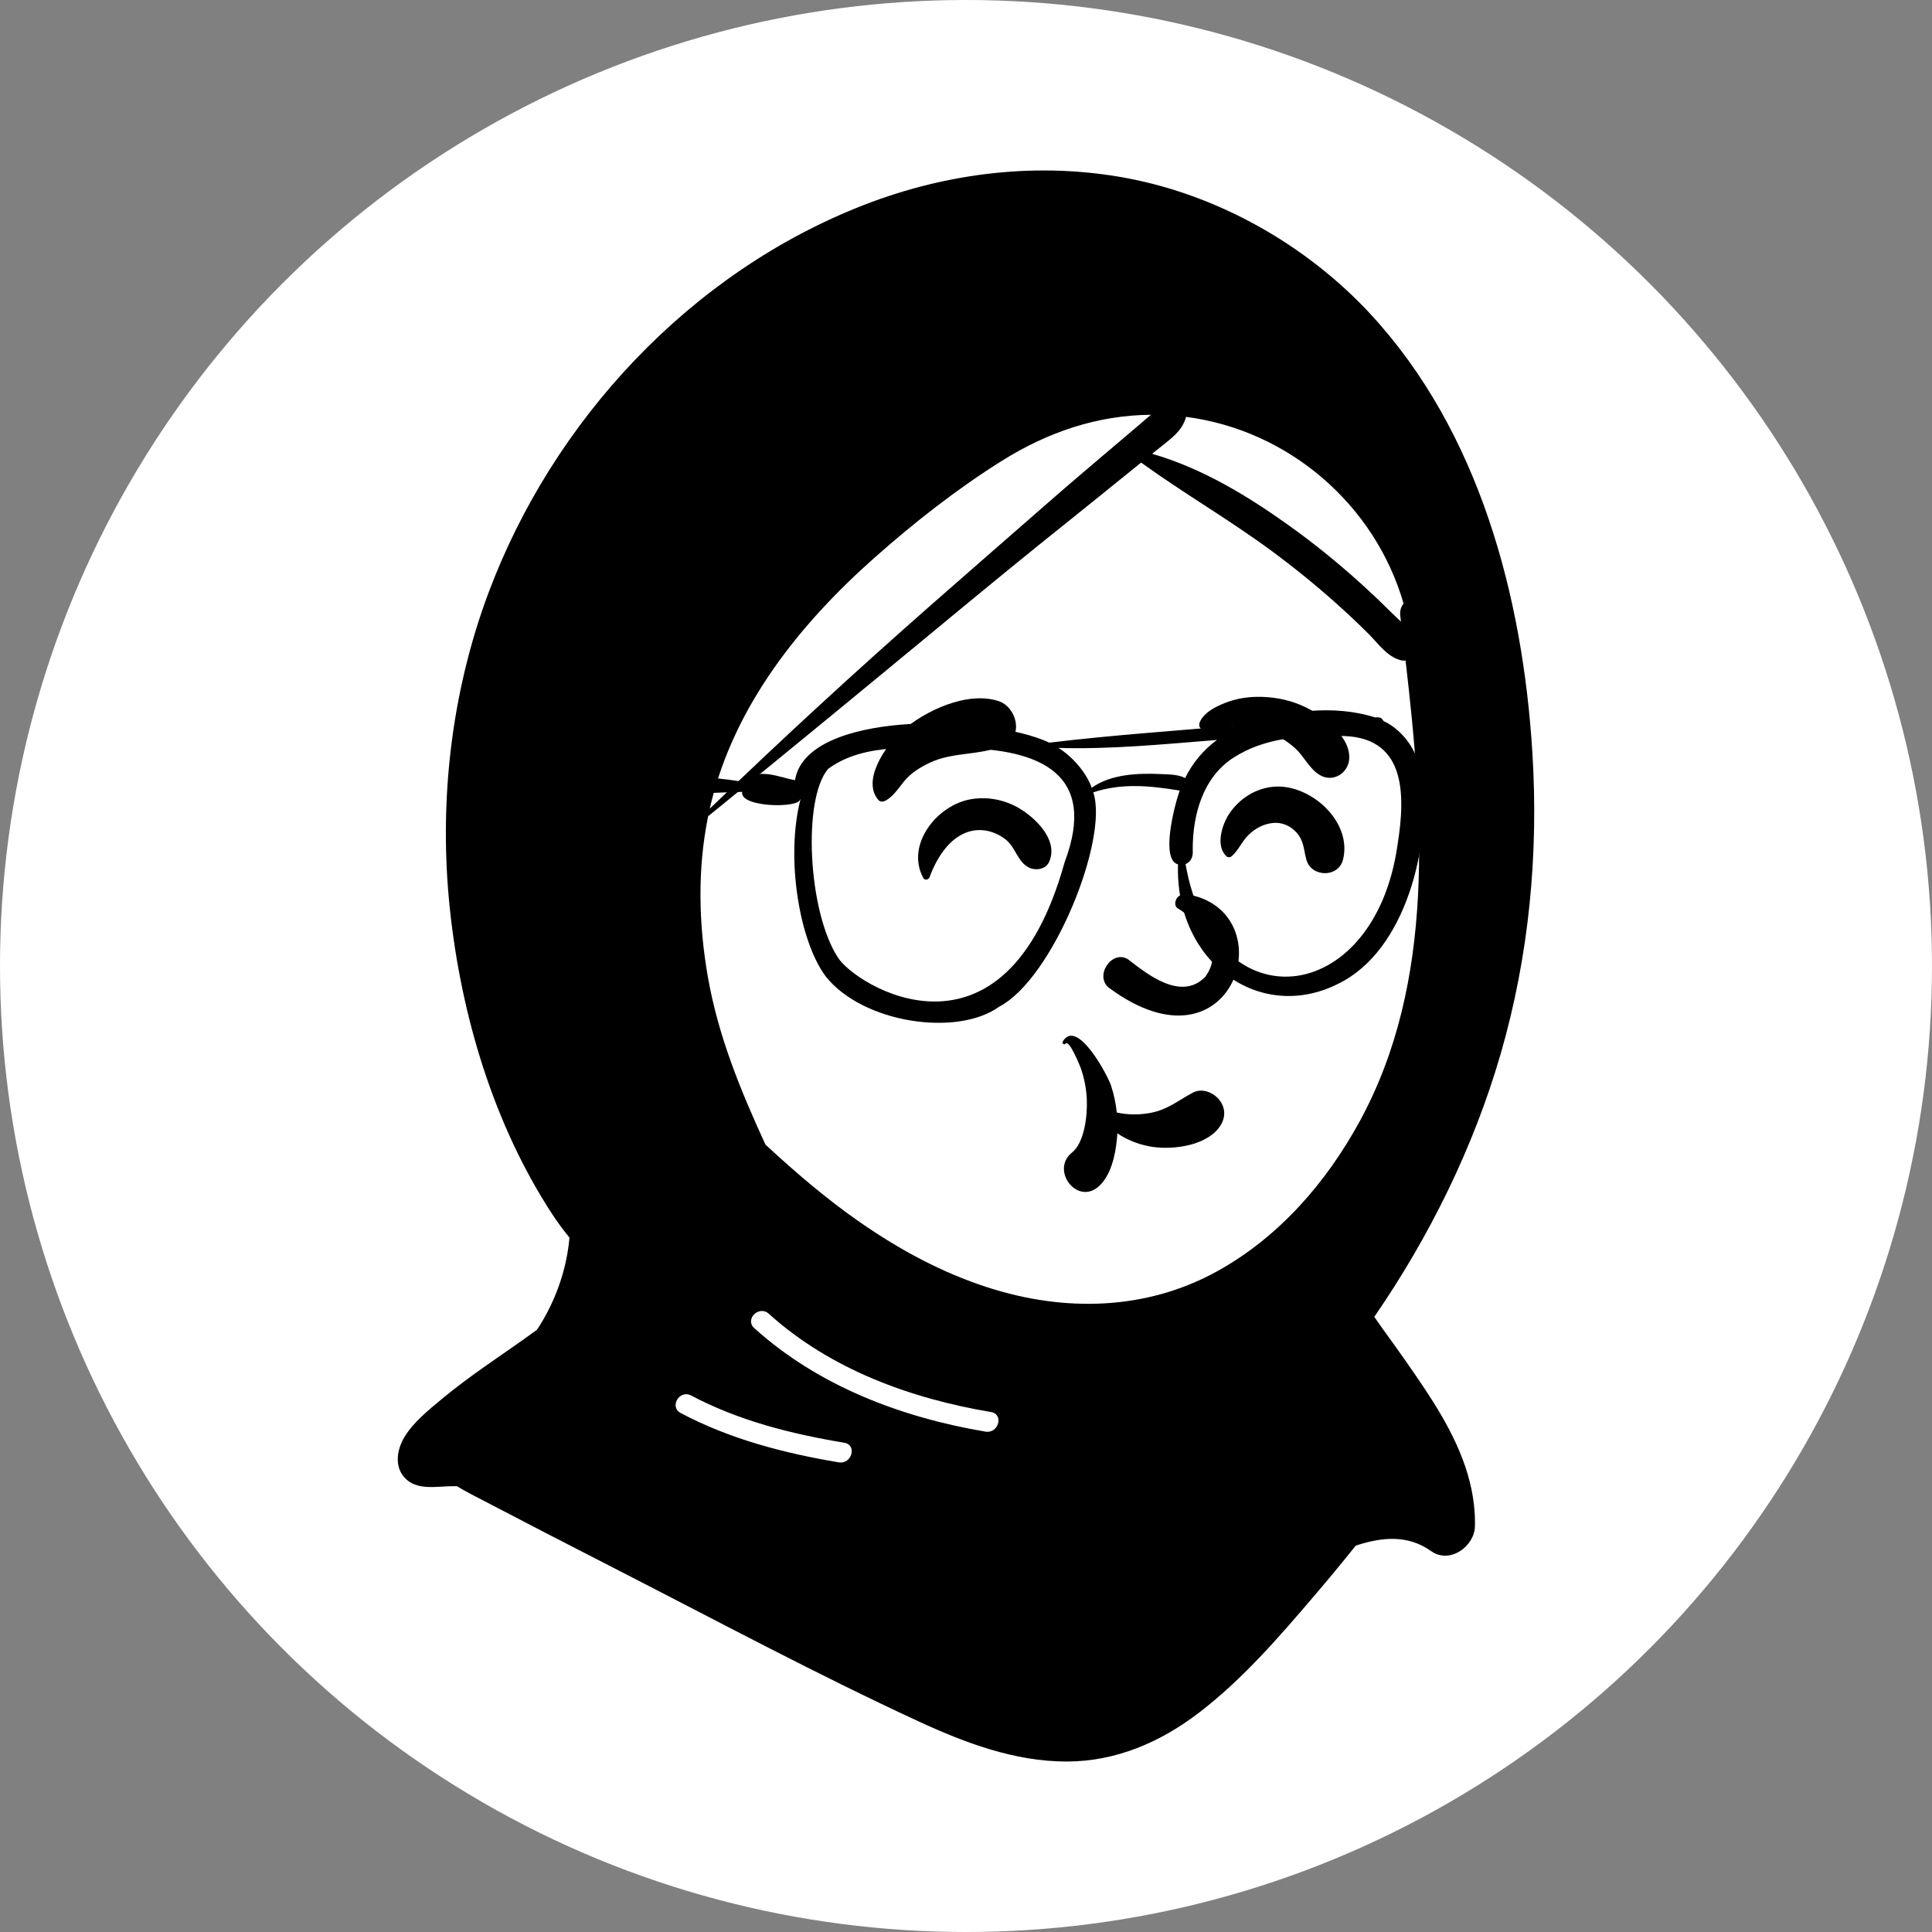 <svg width="68" height="68" viewBox="0 0 68 68" fill="none" xmlns="http://www.w3.org/2000/svg">
<rect x="0" y="0" width="68" height="68" fill="#808080" stroke="none"/>
<circle cx="34" cy="34" r="34" fill="white"/>
<path fill-rule="evenodd" clip-rule="evenodd" d="M42.832 44.749C40.328 46.128 37.462 46.182 34.769 45.314C33.154 44.795 31.674 43.992 30.288 43.032C29.082 42.197 28.007 41.27 26.941 40.286C26.063 38.376 25.281 36.47 24.916 34.392C24.588 32.527 24.544 30.59 24.924 28.729C27.738 26.445 30.534 24.143 33.326 21.834C34.748 20.658 36.173 19.488 37.616 18.337C38.349 17.753 39.074 17.159 39.804 16.572C39.924 16.476 40.044 16.379 40.164 16.282C41.672 17.371 43.287 18.304 44.783 19.41C45.567 19.99 46.328 20.608 47.054 21.258C47.434 21.598 47.806 21.949 48.168 22.309C48.499 22.639 48.819 23.11 49.289 23.235C49.354 23.252 49.414 23.255 49.471 23.247C50.1 28.677 50.546 34.541 47.854 39.472C46.679 41.623 45.014 43.546 42.832 44.749ZM26.547 46.745C26.202 46.433 26.716 45.929 27.059 46.239C29.215 48.188 32.034 49.221 34.881 49.699C35.34 49.776 35.144 50.465 34.688 50.389C31.716 49.889 28.794 48.776 26.547 46.745ZM23.959 49.735C23.548 49.517 23.914 48.9 24.325 49.117C26.005 50.006 27.847 50.468 29.716 50.78C30.176 50.857 29.98 51.546 29.524 51.47C27.591 51.147 25.695 50.653 23.959 49.735ZM30.796 19.615C32.19 18.381 33.688 17.206 35.27 16.215C36.871 15.213 38.62 14.613 40.51 14.599C40.378 14.703 40.252 14.82 40.125 14.928C39.768 15.229 39.412 15.532 39.056 15.834C38.344 16.439 37.63 17.043 36.928 17.658C35.544 18.87 34.155 20.075 32.774 21.29C30.119 23.624 27.522 26.009 24.981 28.463C24.994 28.404 25.009 28.344 25.023 28.284C25.865 24.816 28.153 21.956 30.796 19.615ZM41.722 14.75C41.731 14.723 41.738 14.697 41.741 14.672C45.369 15.139 48.398 17.772 49.4 21.24C49.313 21.36 49.265 21.502 49.283 21.653C49.292 21.729 49.301 21.805 49.31 21.881C49.186 21.76 49.058 21.646 48.95 21.538C48.588 21.177 48.218 20.826 47.837 20.484C47.059 19.784 46.252 19.13 45.4 18.519C43.919 17.458 42.316 16.482 40.551 15.972C40.667 15.879 40.783 15.785 40.9 15.692C41.248 15.412 41.572 15.181 41.722 14.75ZM48.225 11.042C45.998 8.641 42.914 6.882 39.666 6.271C36.565 5.686 33.355 6.071 30.425 7.207C24.294 9.584 19.457 14.812 17.192 20.869C15.871 24.398 15.438 28.267 15.835 32.002C16.23 35.721 17.365 39.561 19.43 42.725C19.619 43.015 19.826 43.292 20.044 43.561C19.947 44.654 19.577 45.724 18.996 46.655C18.965 46.705 18.932 46.754 18.899 46.803C18.304 47.243 17.686 47.656 17.083 48.082C16.561 48.452 16.044 48.83 15.552 49.239C15.088 49.626 14.55 50.056 14.236 50.577C13.979 51.004 13.873 51.584 14.225 51.991C14.648 52.482 15.365 52.309 15.938 52.309C15.987 52.309 16.036 52.31 16.085 52.31C16.258 52.417 16.435 52.514 16.607 52.604C18.343 53.512 20.085 54.41 21.83 55.304C25.304 57.085 28.764 58.937 32.309 60.577C33.953 61.338 35.711 62.003 37.551 62C39.278 61.997 40.838 61.321 42.186 60.292C43.722 59.12 45.006 57.633 46.252 56.174C46.751 55.59 47.239 55 47.718 54.401C48.638 54.098 49.551 54.01 50.371 54.594C51.03 55.063 51.898 54.425 51.913 53.721C51.918 53.471 51.908 53.224 51.88 52.981C51.716 51.479 50.971 50.121 50.132 48.861C49.674 48.172 49.191 47.495 48.706 46.825C48.592 46.667 48.48 46.509 48.371 46.348C50.321 43.515 51.868 40.374 52.819 37.091C53.818 33.637 54.157 30.055 53.934 26.476C53.592 20.991 52.067 15.185 48.225 11.042Z" fill="black"/>
<path fill-rule="evenodd" clip-rule="evenodd" d="M37.409 36.652C37.914 35.821 38.99 37.857 39.105 38.207C39.206 38.517 39.273 38.835 39.307 39.156C39.699 39.244 40.105 39.244 40.507 39.167C41.103 39.053 41.468 38.732 41.986 38.457C42.344 38.266 42.795 38.489 42.981 38.805C43.2 39.176 43.061 39.562 42.773 39.839C42.227 40.364 41.152 40.484 40.439 40.345C40.03 40.265 39.656 40.112 39.325 39.889C39.323 39.931 39.322 39.972 39.318 40.014L39.312 40.086C39.257 40.668 39.097 41.4 38.645 41.779C37.903 42.401 36.988 41.205 37.709 40.584L37.731 40.566C38.179 40.204 38.277 39.233 38.252 38.698C38.237 38.349 38.173 37.995 38.063 37.663L38.04 37.596C38.007 37.502 37.645 36.611 37.514 36.725L37.508 36.731C37.454 36.795 37.367 36.721 37.409 36.652ZM41.442 31.963C42.124 32.378 43.163 33.344 42.429 34.372C41.566 35.278 40.322 34.239 39.71 33.769C39.142 33.405 38.504 34.342 39.031 34.767C43.458 38.044 45.254 32.072 41.787 31.476C41.405 31.41 41.263 31.835 41.442 31.963ZM34.16 28.132C34.827 28.014 35.509 28.18 36.061 28.57L36.103 28.6C36.634 28.988 37.228 29.671 36.923 30.34C36.801 30.609 36.435 30.651 36.202 30.529C35.815 30.326 35.745 29.827 35.4 29.55C35.116 29.324 34.735 29.186 34.37 29.22C33.513 29.297 32.986 30.143 32.719 30.871C32.685 30.965 32.549 31.001 32.495 30.901C31.867 29.727 32.979 28.342 34.16 28.132ZM44.835 27.689C46.112 27.584 47.606 28.908 47.27 30.255C47.109 30.902 46.15 30.883 45.979 30.255C45.885 29.91 45.895 29.604 45.646 29.317C45.44 29.08 45.149 28.942 44.835 28.963C44.489 28.987 44.17 29.159 43.928 29.402C43.709 29.622 43.578 29.942 43.352 30.136C43.296 30.184 43.221 30.187 43.166 30.136C42.776 29.777 43.01 29.028 43.258 28.652C43.612 28.115 44.188 27.743 44.835 27.689ZM31.729 25.742C32.548 25.017 34.036 24.317 35.141 24.674C35.776 24.879 36.052 25.902 35.343 26.226C34.523 26.602 33.577 26.449 32.741 26.838C32.39 27.002 32.06 27.206 31.816 27.506C31.624 27.742 31.428 28.053 31.149 28.189C31.076 28.225 30.977 28.226 30.919 28.159C30.309 27.469 31.197 26.214 31.729 25.742ZM43.427 24.638C43.934 24.496 44.495 24.499 45.009 24.588C45.523 24.677 46.045 24.89 46.465 25.201L46.514 25.237C46.972 25.583 47.518 26.085 47.489 26.696C47.465 27.207 46.927 27.552 46.464 27.285C46.085 27.067 45.907 26.629 45.587 26.338C45.323 26.098 45.013 25.909 44.682 25.776C44.314 25.628 43.946 25.559 43.551 25.553C43.247 25.547 42.942 25.647 42.644 25.679C42.668 25.73 42.432 25.706 42.297 25.661C42.197 25.619 42.197 25.492 42.231 25.41C42.403 25.003 43.029 24.75 43.427 24.638Z" fill="black"/>
<path fill-rule="evenodd" clip-rule="evenodd" d="M49.188 29.738C48.379 35.472 42.731 36.107 41.727 30.414C41.889 30.34 42.004 30.194 41.98 29.912C41.974 28.671 42.342 27.36 43.41 26.67C44.514 25.958 45.805 25.888 47.083 25.905C49.52 25.845 49.469 27.98 49.188 29.738ZM40.843 27.244C40.078 27.21 39.111 27.238 38.425 27.727C38.237 27.195 37.748 26.628 37.253 26.324C39.091 26.381 40.983 26.191 42.835 26.044C42.392 26.36 41.98 26.836 41.712 27.386C41.463 27.247 41.107 27.26 40.843 27.244ZM37.472 30.346C35.35 37.996 30.056 34.662 29.479 33.681C28.438 32.059 28.242 28.115 29.149 27.06C30.447 26.107 32.285 26.352 33.818 26.329C36.636 26.369 38.637 27.252 37.472 30.346ZM51.692 26.827C51.116 26.748 50.5 26.732 49.964 26.998C49.799 26.264 49.281 25.649 48.697 25.379C48.626 25.286 48.636 25.236 48.395 25.25C46.91 24.782 45.249 25.03 43.822 25.509C41.569 25.708 39.205 25.865 36.933 26.139C34.804 25.137 28.381 24.99 27.982 27.459C27.48 27.38 26.625 26.966 26.203 27.528C23.108 26.978 19.91 27.742 16.802 28.082C16.019 28.233 15.616 29.861 16.504 29.838C17.004 29.696 16.489 28.825 17.161 28.76C20.16 28.416 23.094 27.93 26.123 27.872C26.018 28.421 28.127 28.456 28.159 28.136C28.163 28.139 28.168 28.14 28.172 28.142C27.651 30.178 28.122 33.107 29.064 34.369C30.383 36.022 33.697 36.496 35.166 35.433C37.061 34.451 39.032 29.525 38.479 27.888C39.484 27.554 40.477 27.654 41.52 27.825C41.282 28.531 40.87 30.271 41.462 30.422C41.354 33.877 44.354 36.032 47.12 34.615C49.514 33.438 50.351 29.71 50.058 27.448C50.356 28.051 52.859 27.394 51.692 26.827Z" fill="black"/>
</svg>
